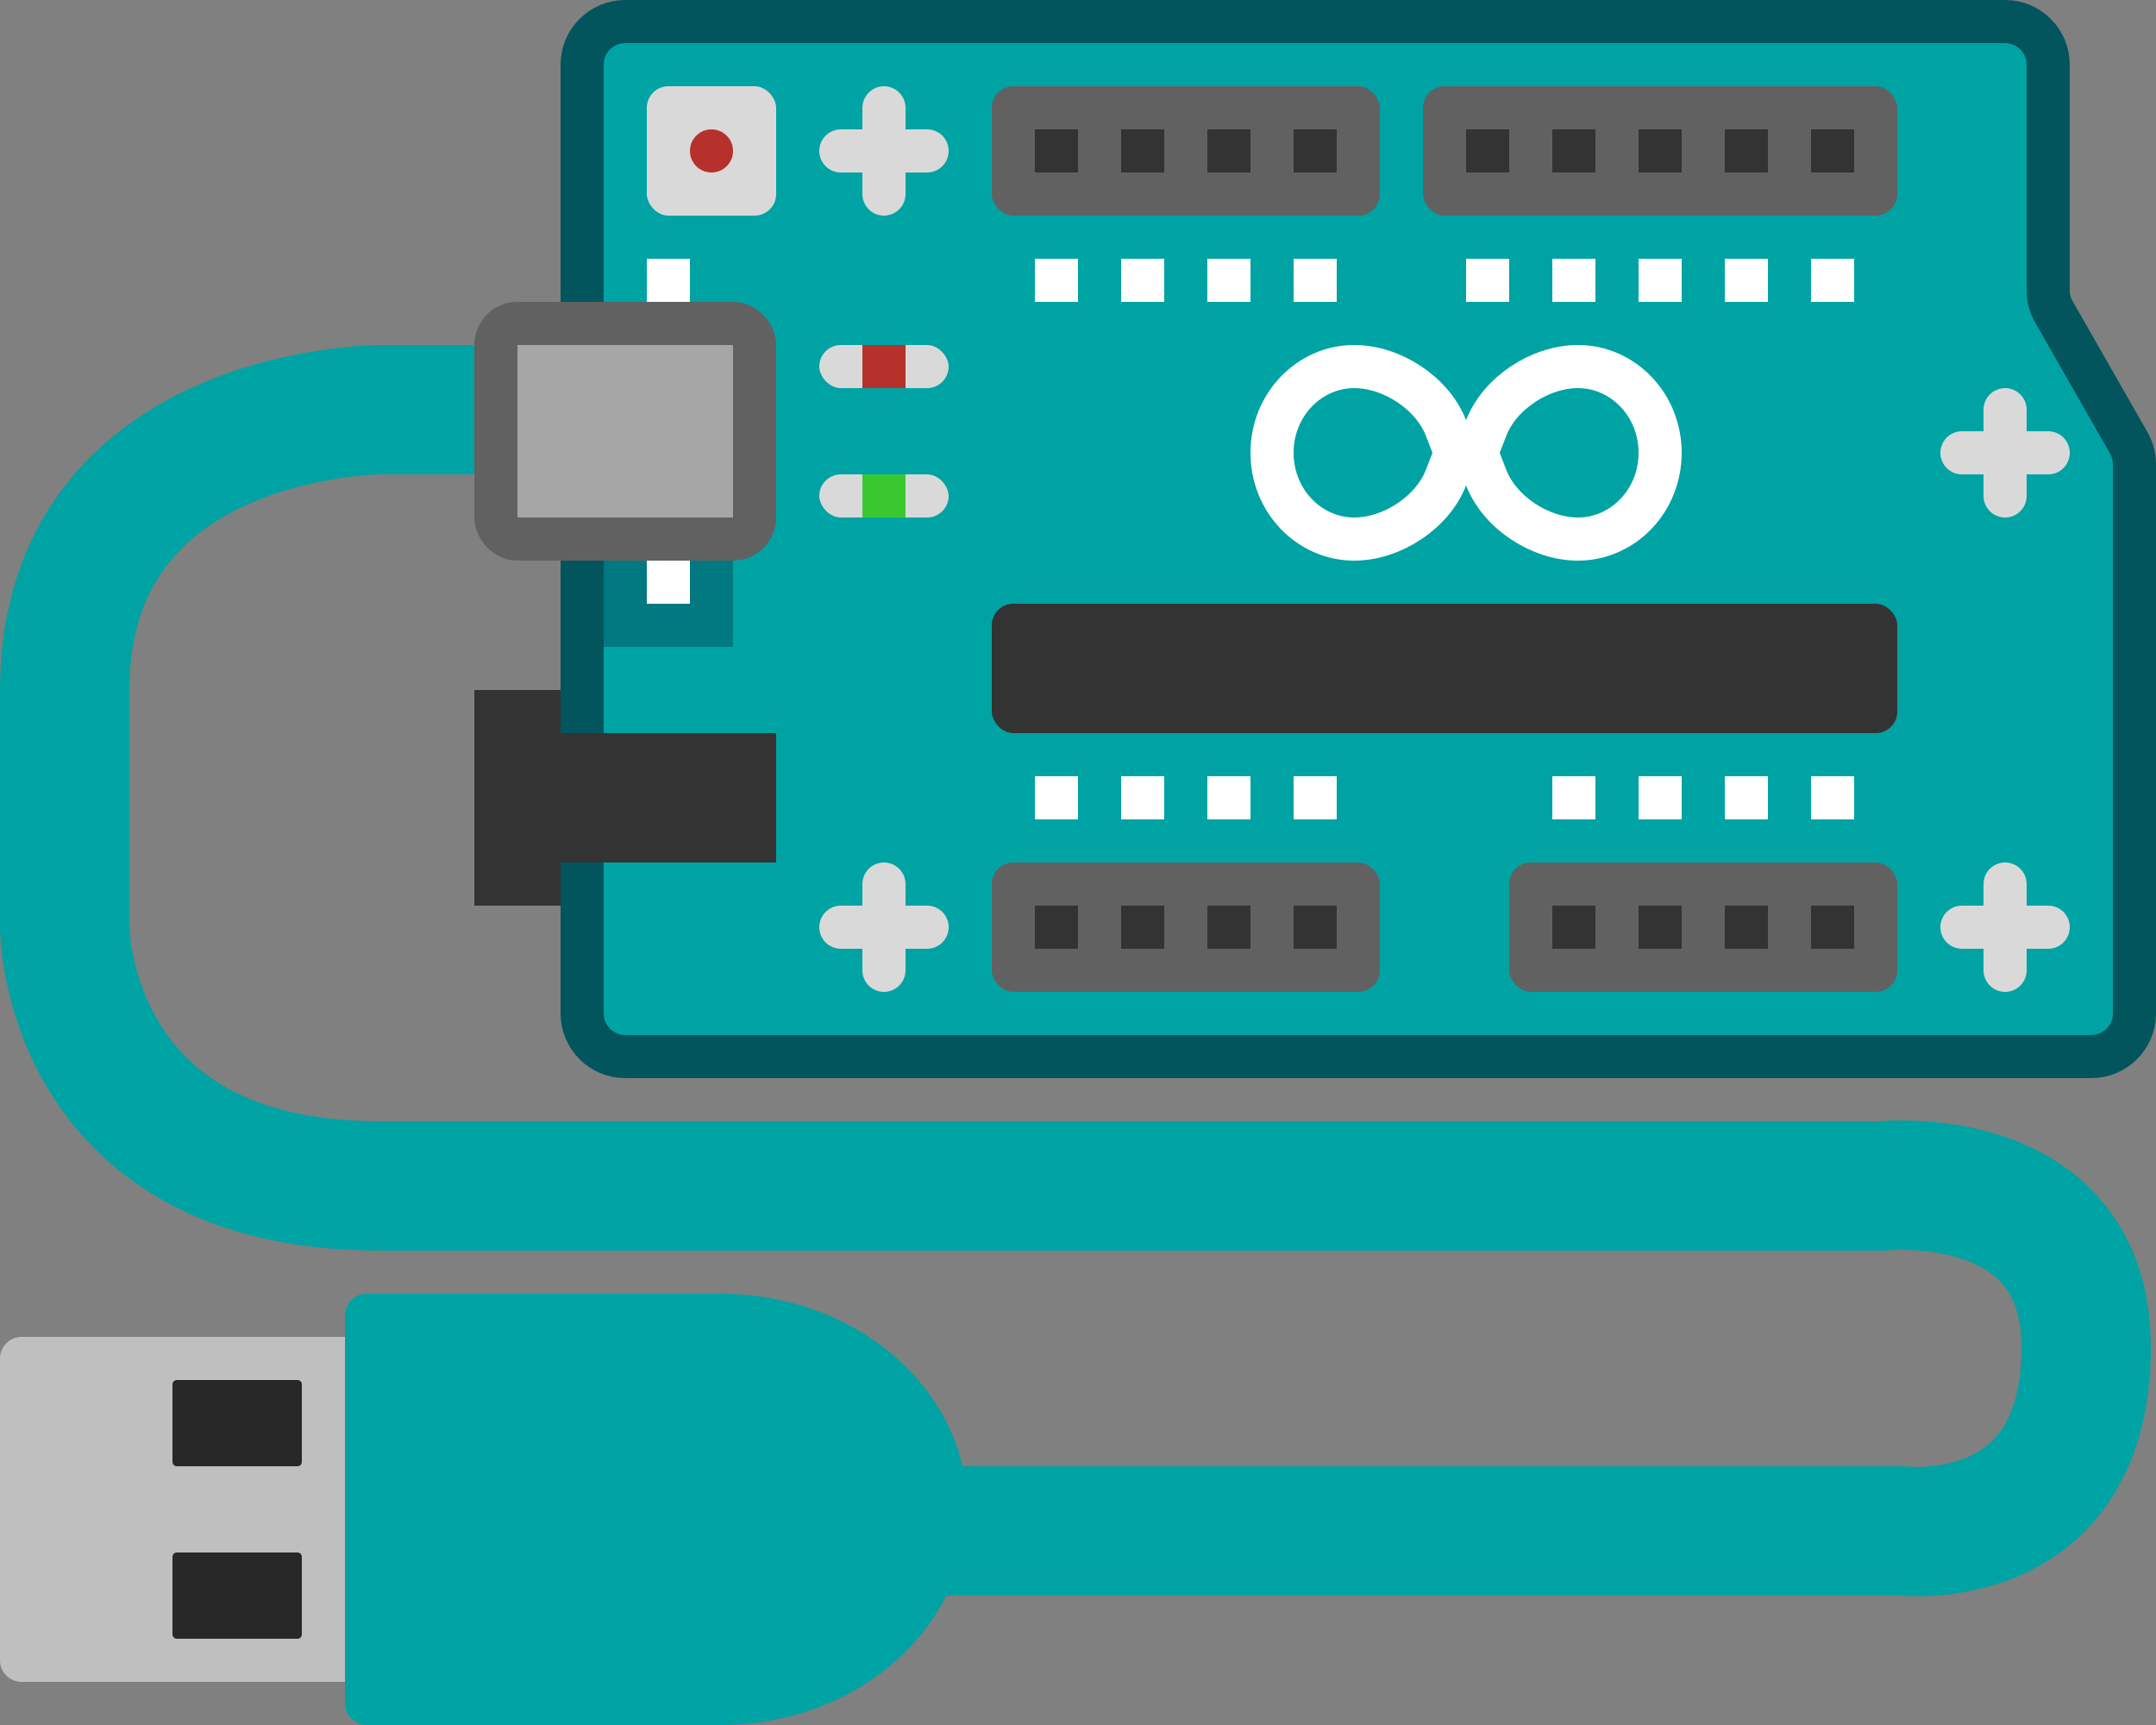 <svg width="50" height="40" viewBox="0 0 50 40" fill="none" xmlns="http://www.w3.org/2000/svg">
<rect x="0" y="0" width="50" height="40" fill="#808080" stroke="none"/>
<path d="M13.5 23.5V1.5C13.5 0.948 13.948 0.5 14.5 0.5H46.5C47.052 0.5 47.5 0.948 47.5 1.5V6.734C47.5 6.908 47.545 7.079 47.632 7.231L49.368 10.269C49.455 10.421 49.5 10.591 49.5 10.766V23.5C49.5 24.052 49.052 24.5 48.5 24.5H14.5C13.948 24.5 13.5 24.052 13.5 23.5Z" fill="#00A3A3" stroke="#02555C"/>
<rect x="15" y="2" width="3" height="3" rx="0.5" fill="#D9D9D9"/>
<circle cx="16.5" cy="3.5" r="0.5" fill="#B7312C"/>
<rect x="19" y="8" width="3" height="1" rx="0.5" fill="#D9D9D9"/>
<rect x="19" y="11" width="3" height="1" rx="0.5" fill="#D9D9D9"/>
<rect x="20" y="8" width="1" height="1" fill="#B7312C"/>
<rect x="20" y="11" width="1" height="1" fill="#3AC831"/>
<path d="M34.466 11.076L34.243 10.5L34.466 9.924C34.78 9.116 35.717 8.5 36.596 8.5C37.629 8.5 38.5 9.377 38.5 10.5C38.5 11.623 37.629 12.5 36.596 12.5C35.717 12.5 34.78 11.884 34.466 11.076ZM33.534 9.924L33.757 10.5L33.534 11.076C33.22 11.884 32.283 12.5 31.404 12.5C30.371 12.5 29.5 11.623 29.5 10.5C29.5 9.377 30.371 8.5 31.404 8.5C32.283 8.5 33.22 9.116 33.534 9.924Z" stroke="#FFFFFF"/>
<path d="M46.5 20.5V22.5" stroke="#D9D9D9" stroke-linecap="round"/>
<path d="M45.5 21.5H47.5" stroke="#D9D9D9" stroke-linecap="round"/>
<path d="M20.5 20.5V22.5" stroke="#D9D9D9" stroke-linecap="round"/>
<path d="M19.5 21.5H21.5" stroke="#D9D9D9" stroke-linecap="round"/>
<path d="M20.5 2.5V4.5" stroke="#D9D9D9" stroke-linecap="round"/>
<path d="M19.5 3.5H21.5" stroke="#D9D9D9" stroke-linecap="round"/>
<path d="M46.5 9.5V11.5" stroke="#D9D9D9" stroke-linecap="round"/>
<path d="M45.5 10.5H47.5" stroke="#D9D9D9" stroke-linecap="round"/>
<rect x="33" y="2" width="11" height="3" rx="0.5" fill="#616161"/>
<rect x="23" y="2" width="9" height="3" rx="0.5" fill="#616161"/>
<rect x="36" y="3" width="1" height="1" fill="#333333"/>
<rect x="34" y="3" width="1" height="1" fill="#333333"/>
<rect x="26" y="3" width="1" height="1" fill="#333333"/>
<rect x="24" y="3" width="1" height="1" fill="#333333"/>
<rect x="30" y="3" width="1" height="1" fill="#333333"/>
<rect x="28" y="3" width="1" height="1" fill="#333333"/>
<rect x="23" y="20" width="9" height="3" rx="0.5" fill="#616161"/>
<rect x="26" y="21" width="1" height="1" fill="#333333"/>
<rect x="24" y="21" width="1" height="1" fill="#333333"/>
<rect x="24" y="18" width="1" height="1" fill="#FFFFFF"/>
<rect x="26" y="18" width="1" height="1" fill="white"/>
<rect x="28" y="18" width="1" height="1" fill="white"/>
<rect x="30" y="18" width="1" height="1" fill="white"/>
<rect x="24" y="6" width="1" height="1" fill="white"/>
<rect x="26" y="6" width="1" height="1" fill="white"/>
<rect x="28" y="6" width="1" height="1" fill="white"/>
<rect x="30" y="6" width="1" height="1" fill="white"/>
<rect x="36" y="18" width="1" height="1" fill="white"/>
<rect x="38" y="18" width="1" height="1" fill="white"/>
<rect x="40" y="18" width="1" height="1" fill="white"/>
<rect x="42" y="18" width="1" height="1" fill="white"/>
<rect x="36" y="6" width="1" height="1" fill="white"/>
<rect x="34" y="6" width="1" height="1" fill="white"/>
<rect x="38" y="6" width="1" height="1" fill="white"/>
<rect x="40" y="6" width="1" height="1" fill="white"/>
<rect x="42" y="6" width="1" height="1" fill="white"/>
<rect x="30" y="21" width="1" height="1" fill="#333333"/>
<rect x="28" y="21" width="1" height="1" fill="#333333"/>
<rect x="35" y="20" width="9" height="3" rx="0.5" fill="#616161"/>
<rect x="38" y="21" width="1" height="1" fill="#333333"/>
<rect x="36" y="21" width="1" height="1" fill="#333333"/>
<rect x="42" y="21" width="1" height="1" fill="#333333"/>
<rect x="40" y="21" width="1" height="1" fill="#333333"/>
<rect x="38" y="3" width="1" height="1" fill="#333333"/>
<rect x="40" y="3" width="1" height="1" fill="#333333"/>
<rect x="42" y="3" width="1" height="1" fill="#333333"/>
<rect x="11.5" y="7.5" width="6" height="5" rx="0.5" fill="#A6A6A6" stroke="#616161"/>
<rect x="13" y="17" width="5" height="3" fill="#333333"/>
<rect x="23" y="14" width="21" height="3" rx="0.5" fill="#333333"/>
<rect x="11" y="21" width="5" height="2" transform="rotate(-90 11 21)" fill="#333333"/>
<rect x="15" y="6" width="1" height="1" fill="white"/>
<rect x="14" y="13" width="3" height="2" fill="#027880"/>
<rect x="15" y="13" width="1" height="1" fill="white"/>
<path d="M11 9.5H8.83C8.83 9.5 1.5 9.5 1.5 16V21.5C1.5 21.5 1.5 27.5 8.8 27.5H43.64C43.64 27.5 48.38 27 48.38 31.24C48.38 36 44.12 35.5 44.12 35.5H20" stroke="#00A3A3" stroke-width="3" stroke-miterlimit="10"/>
<path d="M9.5 31H0.5C0.224 31 0 31.224 0 31.5V38.5C0 38.776 0.224 39 0.5 39H9.5C9.776 39 10 38.776 10 38.5V31.5C10 31.224 9.776 31 9.5 31Z" fill="#BFBFBF"/>
<path d="M16.71 30H8.5C8.224 30 8 30.224 8 30.5V39.5C8 39.776 8.224 40 8.5 40H16.71C19.85 40 22.4 37.79 22.43 35C22.45 32.26 19.89 30 16.71 30Z" fill="#00A3A3"/>
<path d="M4.1 38H6.9C6.955 38 7 37.955 7 37.9V36.1C7 36.045 6.955 36 6.9 36H4.1C4.045 36 4 36.045 4 36.1L4 37.9C4 37.955 4.045 38 4.1 38Z" fill="#282828"/>
<path d="M4.1 34H6.9C6.955 34 7 33.955 7 33.9V32.1C7 32.045 6.955 32 6.9 32H4.1C4.045 32 4 32.045 4 32.1L4 33.9C4 33.955 4.045 34 4.1 34Z" fill="#282828"/>
</svg>
